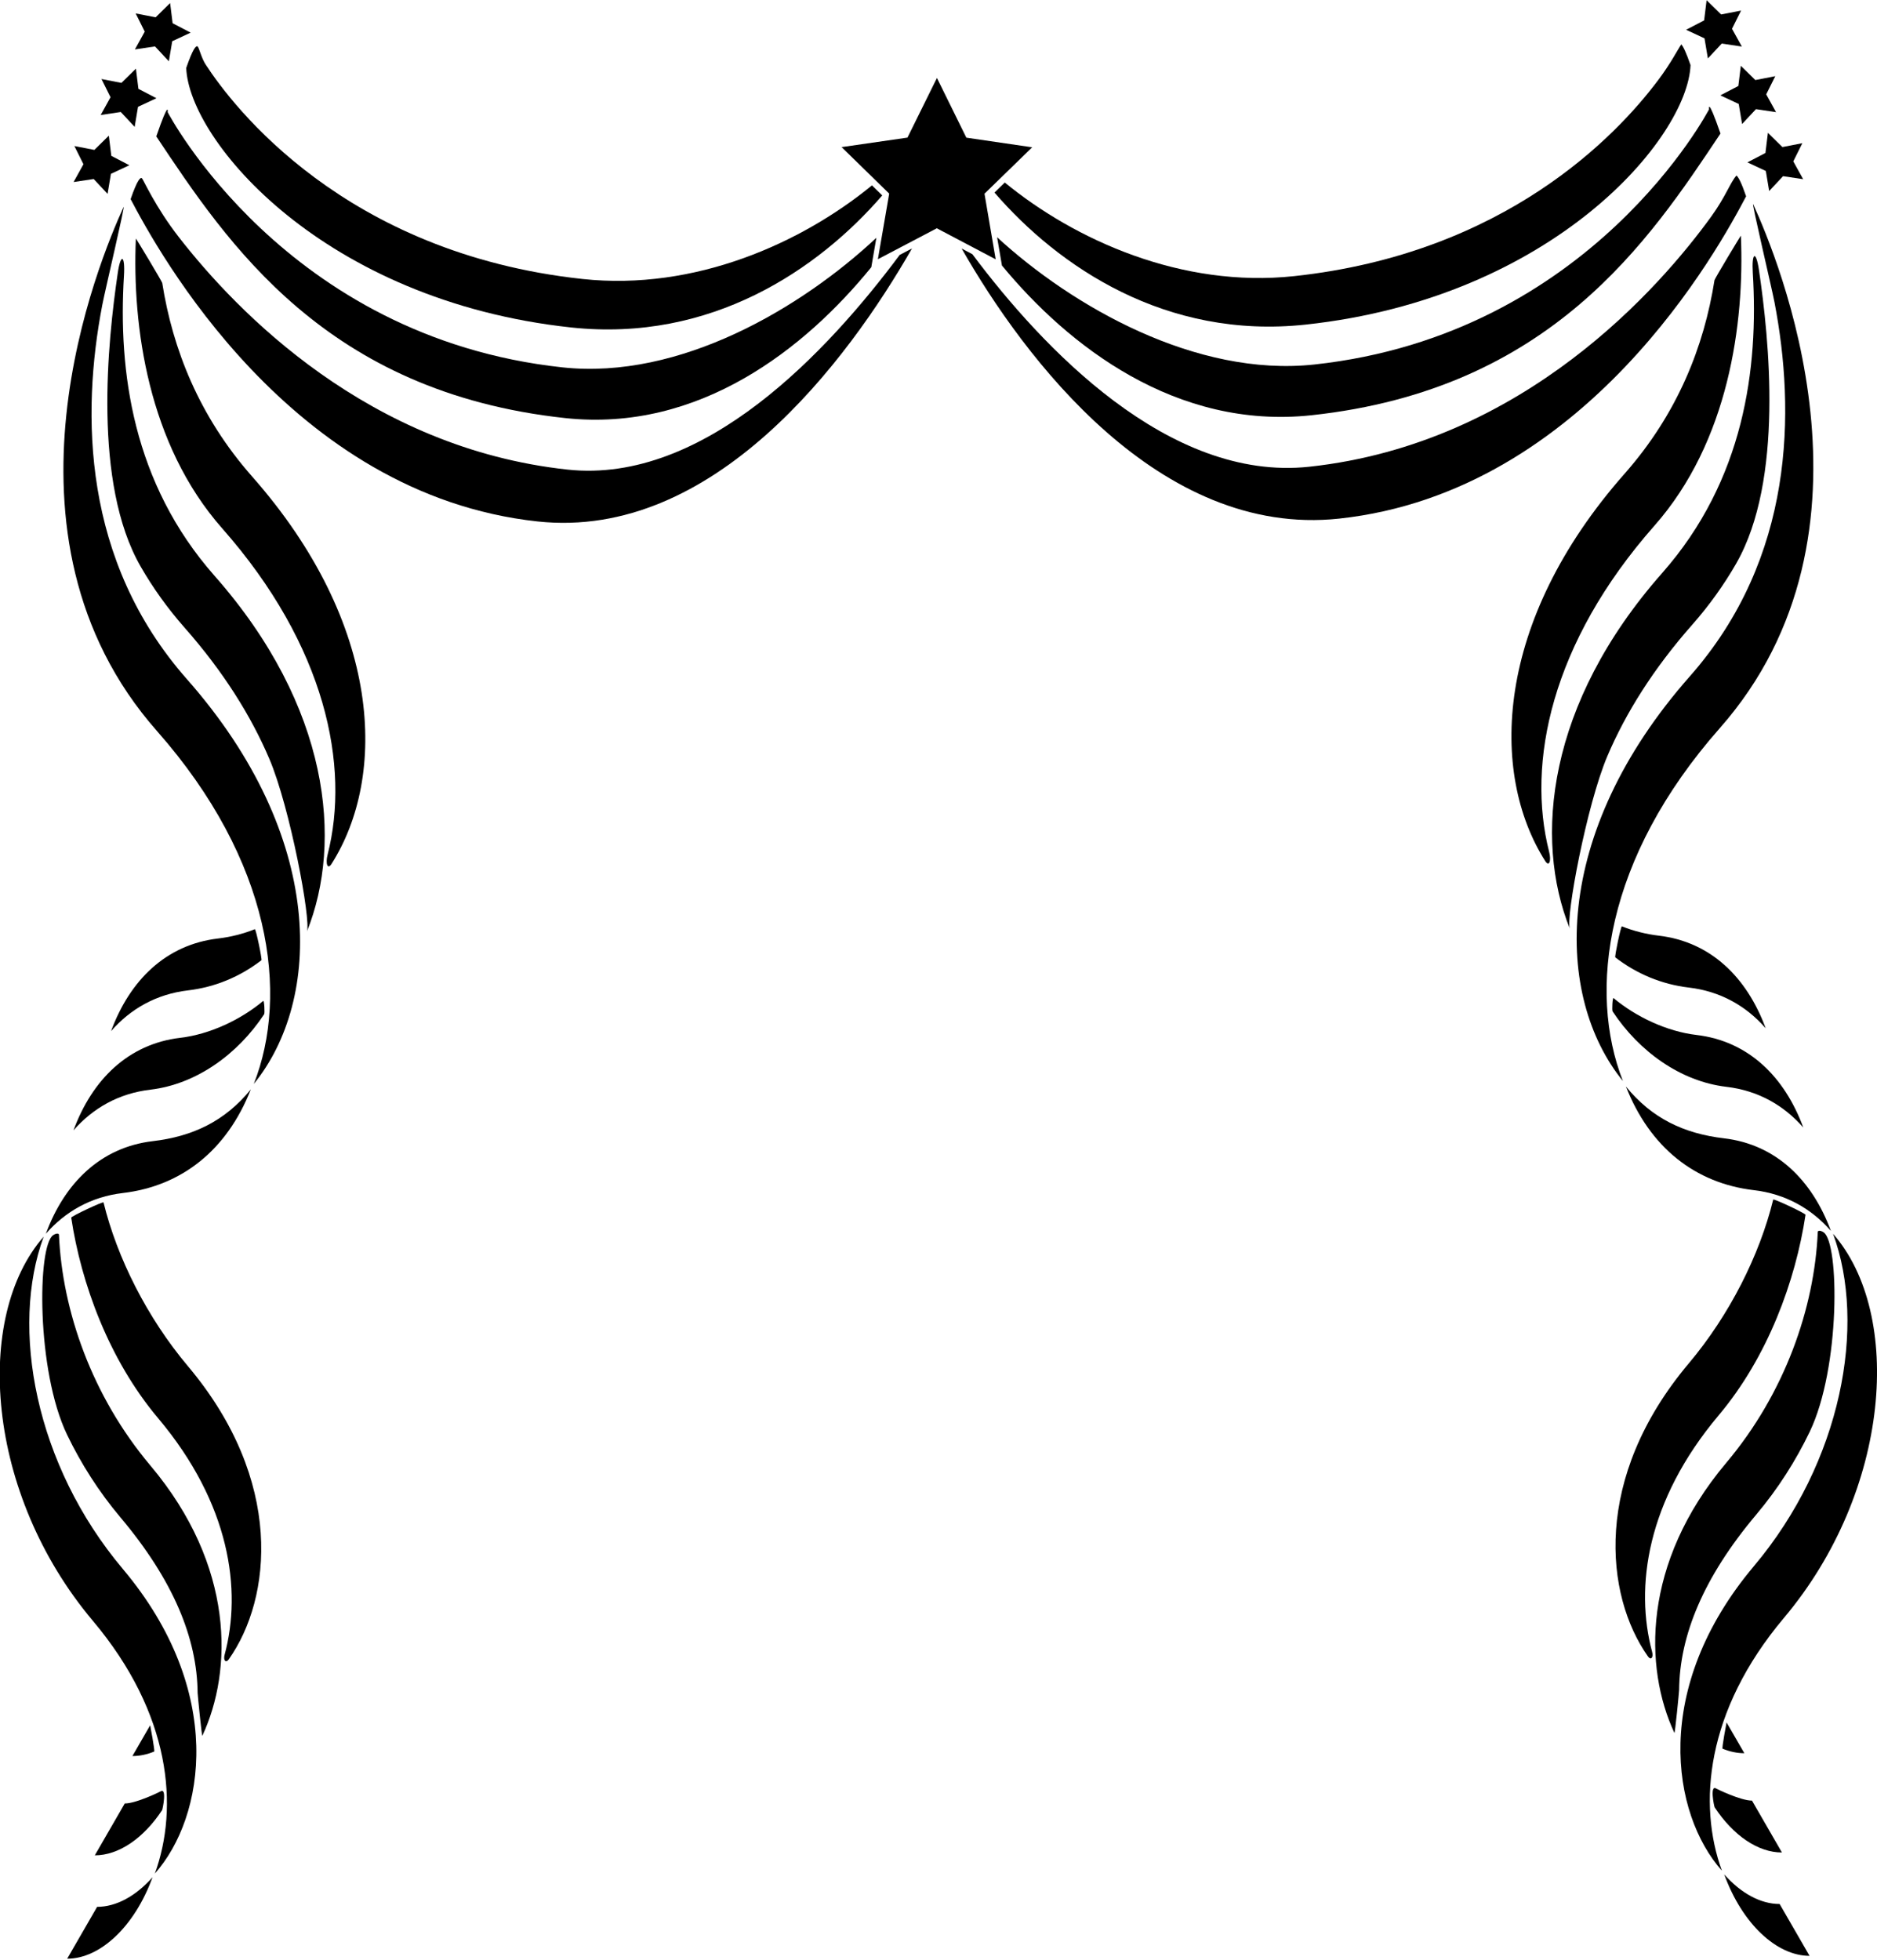 <?xml version="1.0" encoding="UTF-8"?>
<svg xmlns="http://www.w3.org/2000/svg" xmlns:xlink="http://www.w3.org/1999/xlink" width="521pt" height="544pt" viewBox="0 0 521 544" version="1.1">
<g id="surface1">
<path style=" stroke:none;fill-rule:nonzero;fill:rgb(0%,0%,0%);fill-opacity:1;" d="M 459.25 145.852 C 479.812 122.543 484.258 89.758 483.223 65.418 C 483.215 65.242 475.961 77.336 475.895 77.738 C 473.012 96.055 465.684 114.75 450.941 131.457 C 414.734 172.488 413.434 214.605 428.918 238.969 C 429.992 240.656 430.645 238.922 429.984 236.344 C 423.738 211.812 430.453 178.484 459.25 145.852 "/>
<path style=" stroke:none;fill-rule:nonzero;fill:rgb(0%,0%,0%);fill-opacity:1;" d="M 479.246 478 C 479.246 478 477.867 485.176 478.137 485.289 C 480.137 486.105 482.168 486.539 484.18 486.539 L 479.246 478 "/>
<path style=" stroke:none;fill-rule:nonzero;fill:rgb(0%,0%,0%);fill-opacity:1;" d="M 490.098 285.352 C 484.906 271.266 474.875 261.359 460.438 259.66 C 456.867 259.238 453.438 258.363 450.191 257.074 C 449.898 256.961 448.121 265.504 448.363 265.688 C 454.281 270.246 461.203 273.164 468.746 274.055 C 477.527 275.086 484.676 279.152 490.098 285.352 "/>
<path style=" stroke:none;fill-rule:nonzero;fill:rgb(0%,0%,0%);fill-opacity:1;" d="M 477.055 392.762 C 490.703 376.551 498.41 355.387 501.16 337.125 C 501.215 336.754 492.277 332.551 492.191 332.902 C 488.43 348.273 480.094 364.895 468.746 378.367 C 442.039 410.086 445.43 442.707 457.418 459.676 C 458.242 460.844 458.996 459.98 458.582 458.426 C 453.762 440.453 457.039 416.527 477.055 392.762 "/>
<path style=" stroke:none;fill-rule:nonzero;fill:rgb(0%,0%,0%);fill-opacity:1;" d="M 446.18 209.777 C 451.246 197.887 458.926 185.594 469.688 173.398 C 474.516 167.926 478.551 162.238 481.895 156.422 C 495.215 133.238 491.031 93.91 488.234 74.914 C 487.414 69.363 486.172 70.023 486.523 75.715 C 488.156 102.238 484.105 133.246 461.379 159.008 C 429.371 195.281 425.707 232.77 435.738 257.723 C 434.551 254.762 440.391 223.355 446.18 209.777 "/>
<path style=" stroke:none;fill-rule:nonzero;fill:rgb(0%,0%,0%);fill-opacity:1;" d="M 475.945 501.57 C 481.117 509.395 487.98 514.09 494.613 514.09 L 486.305 499.695 C 483.137 499.695 476.566 496.469 476.422 496.371 C 474.504 495.078 475.777 501.316 475.945 501.57 "/>
<path style=" stroke:none;fill-rule:nonzero;fill:rgb(0%,0%,0%);fill-opacity:1;" d="M 447.609 280.672 C 454.973 291.812 466.477 300.105 479.184 301.605 C 487.961 302.637 495.109 306.703 500.535 312.898 C 495.344 298.812 485.312 288.91 470.871 287.211 C 462.707 286.25 454.098 282.203 447.871 276.98 C 447.582 276.734 447.395 280.348 447.609 280.672 "/>
<path style=" stroke:none;fill-rule:nonzero;fill:rgb(0%,0%,0%);fill-opacity:1;" d="M 502.328 397.324 C 510.875 379.543 510.578 344.84 506.16 341.969 C 505.305 341.41 504.578 341.441 504.562 341.883 C 503.641 362.988 495.43 386.621 479.184 405.918 C 455.695 433.805 456.352 462.887 464.758 480.891 C 464.926 481.25 466.07 469.465 466.074 469.023 C 466.207 453.871 472.82 437.73 487.492 420.309 C 493.535 413.133 498.469 405.352 502.328 397.324 "/>
<path style=" stroke:none;fill-rule:nonzero;fill:rgb(0%,0%,0%);fill-opacity:1;" d="M 477.352 202.086 C 525.469 147.559 493.254 71.211 486.652 56.711 C 485.922 55.113 491.719 79.582 492.543 83.867 C 498.355 114.102 498.105 154.758 469.043 187.695 C 430.328 231.57 431.523 276.684 450.477 300.008 C 440.672 275.059 445.527 238.152 477.352 202.086 "/>
<path style=" stroke:none;fill-rule:nonzero;fill:rgb(0%,0%,0%);fill-opacity:1;" d="M 486.848 330.289 C 495.629 331.324 502.777 335.391 508.203 341.59 C 503.012 327.504 492.98 317.598 478.539 315.898 C 467.43 314.59 458.5 310.371 451.305 301.512 C 457.957 318.445 470.531 328.371 486.848 330.289 "/>
<path style=" stroke:none;fill-rule:nonzero;fill:rgb(0%,0%,0%);fill-opacity:1;" d="M 478.59 520.164 C 483.582 533.875 493.145 542.773 502.281 542.773 L 493.973 528.383 C 488.66 528.383 483.207 525.375 478.59 520.164 "/>
<path style=" stroke:none;fill-rule:nonzero;fill:rgb(0%,0%,0%);fill-opacity:1;" d="M 495.16 448.996 C 524.883 413.699 528.32 364.684 508.809 342.398 C 518.133 367.688 511.246 405.633 486.848 434.605 C 458.301 468.504 463.977 503.387 477.945 519.141 C 471.258 500.781 473.41 474.82 495.16 448.996 "/>
<path style=" stroke:none;fill-rule:nonzero;fill:rgb(0%,0%,0%);fill-opacity:1;" d="M 482.512 23.859 L 477.508 26.465 L 482.621 28.852 L 483.555 34.418 L 487.402 30.293 L 492.98 31.125 L 490.246 26.188 L 492.766 21.141 L 487.227 22.215 L 483.203 18.262 L 482.512 23.859 "/>
<path style=" stroke:none;fill-rule:nonzero;fill:rgb(0%,0%,0%);fill-opacity:1;" d="M 490.031 42.457 L 485.027 45.062 L 490.141 47.449 L 491.07 53.016 L 494.922 48.891 L 500.5 49.723 L 497.766 44.785 L 500.281 39.738 L 494.742 40.812 L 490.719 36.859 L 490.031 42.457 "/>
<path style=" stroke:none;fill-rule:nonzero;fill:rgb(0%,0%,0%);fill-opacity:1;" d="M 474.059 16.215 L 477.906 12.09 L 483.484 12.922 L 480.754 7.988 L 483.27 2.938 L 477.73 4.012 L 473.703 0.059 L 473.016 5.66 L 468.012 8.266 L 473.121 10.648 L 474.059 16.215 "/>
<path style=" stroke:none;fill-rule:nonzero;fill:rgb(0%,0%,0%);fill-opacity:1;" d="M 45.035 78.531 C 44.973 78.129 37.715 66.031 37.707 66.211 C 36.672 90.551 41.113 123.336 61.68 146.641 C 90.477 179.277 97.191 212.602 90.945 237.133 C 90.285 239.711 90.938 241.449 92.012 239.762 C 107.496 215.395 106.195 173.281 69.988 132.246 C 55.246 115.539 47.918 96.844 45.035 78.531 "/>
<path style=" stroke:none;fill-rule:nonzero;fill:rgb(0%,0%,0%);fill-opacity:1;" d="M 41.68 478.789 L 36.754 487.328 C 38.762 487.328 40.793 486.898 42.793 486.078 C 43.062 485.969 41.68 478.789 41.68 478.789 "/>
<path style=" stroke:none;fill-rule:nonzero;fill:rgb(0%,0%,0%);fill-opacity:1;" d="M 72.566 266.48 C 72.809 266.297 71.031 257.754 70.738 257.867 C 67.488 259.156 64.062 260.031 60.492 260.453 C 46.055 262.148 36.023 272.055 30.832 286.141 C 36.254 279.945 43.402 275.879 52.184 274.844 C 59.727 273.957 66.648 271.035 72.566 266.48 "/>
<path style=" stroke:none;fill-rule:nonzero;fill:rgb(0%,0%,0%);fill-opacity:1;" d="M 28.738 333.695 C 28.652 333.344 19.715 337.547 19.77 337.914 C 22.516 356.18 30.223 377.344 43.875 393.551 C 63.891 417.32 67.168 441.246 62.348 459.219 C 61.93 460.773 62.688 461.637 63.512 460.469 C 75.5 443.496 78.891 410.875 52.184 379.156 C 40.836 365.684 32.5 349.062 28.738 333.695 "/>
<path style=" stroke:none;fill-rule:nonzero;fill:rgb(0%,0%,0%);fill-opacity:1;" d="M 34.406 76.504 C 34.758 70.816 33.512 70.152 32.695 75.703 C 29.898 94.703 25.715 134.027 39.035 157.211 C 42.379 163.027 46.414 168.715 51.242 174.191 C 62.004 186.387 69.68 198.676 74.75 210.566 C 80.539 224.148 86.379 255.555 85.191 258.516 C 95.223 233.559 91.559 196.07 59.551 159.797 C 36.824 134.039 32.773 103.031 34.406 76.504 "/>
<path style=" stroke:none;fill-rule:nonzero;fill:rgb(0%,0%,0%);fill-opacity:1;" d="M 26.316 514.879 C 32.949 514.879 39.812 510.184 44.984 502.359 C 45.152 502.105 46.426 495.871 44.508 497.16 C 44.363 497.258 37.793 500.488 34.625 500.488 L 26.316 514.879 "/>
<path style=" stroke:none;fill-rule:nonzero;fill:rgb(0%,0%,0%);fill-opacity:1;" d="M 20.395 313.691 C 25.816 307.496 32.969 303.426 41.746 302.395 C 54.457 300.898 65.961 292.602 73.32 281.465 C 73.535 281.141 73.348 277.523 73.055 277.77 C 66.832 282.996 58.223 287.039 50.055 288.004 C 35.617 289.699 25.586 299.605 20.395 313.691 "/>
<path style=" stroke:none;fill-rule:nonzero;fill:rgb(0%,0%,0%);fill-opacity:1;" d="M 16.367 342.676 C 16.352 342.23 15.625 342.203 14.77 342.762 C 10.352 345.633 10.055 380.336 18.602 398.117 C 22.461 406.145 27.391 413.922 33.438 421.102 C 48.109 438.52 54.723 454.66 54.855 469.812 C 54.859 470.254 56.008 482.039 56.172 481.684 C 64.578 463.676 65.23 434.598 41.746 406.707 C 25.5 387.414 17.289 363.777 16.367 342.676 "/>
<path style=" stroke:none;fill-rule:nonzero;fill:rgb(0%,0%,0%);fill-opacity:1;" d="M 28.387 84.656 C 29.211 80.371 35.008 55.906 34.277 57.504 C 27.676 72.004 -4.539 148.348 43.578 202.879 C 75.398 238.945 80.258 275.852 70.453 300.801 C 89.406 277.477 90.598 232.359 51.887 188.484 C 22.824 155.551 22.574 114.891 28.387 84.656 "/>
<path style=" stroke:none;fill-rule:nonzero;fill:rgb(0%,0%,0%);fill-opacity:1;" d="M 34.082 331.082 C 50.398 329.16 62.973 319.234 69.625 302.305 C 62.426 311.16 53.5 315.383 42.391 316.688 C 27.949 318.387 17.918 328.293 12.727 342.379 C 18.152 336.184 25.301 332.113 34.082 331.082 "/>
<path style=" stroke:none;fill-rule:nonzero;fill:rgb(0%,0%,0%);fill-opacity:1;" d="M 26.957 529.176 L 18.648 543.566 C 27.781 543.566 37.348 534.668 42.34 520.957 C 37.723 526.168 32.266 529.176 26.957 529.176 "/>
<path style=" stroke:none;fill-rule:nonzero;fill:rgb(0%,0%,0%);fill-opacity:1;" d="M 12.121 343.191 C -7.391 365.477 -3.953 414.492 25.77 449.789 C 47.52 475.613 49.672 501.574 42.984 519.934 C 56.953 504.18 62.629 469.297 34.082 435.395 C 9.684 406.426 2.801 368.477 12.121 343.191 "/>
<path style=" stroke:none;fill-rule:nonzero;fill:rgb(0%,0%,0%);fill-opacity:1;" d="M 33.527 31.082 L 37.375 35.207 L 38.309 29.645 L 43.422 27.258 L 38.418 24.652 L 37.727 19.051 L 33.703 23.004 L 28.164 21.93 L 30.68 26.98 L 27.949 31.914 L 33.527 31.082 "/>
<path style=" stroke:none;fill-rule:nonzero;fill:rgb(0%,0%,0%);fill-opacity:1;" d="M 26.008 49.68 L 29.859 53.805 L 30.789 48.242 L 35.902 45.855 L 30.898 43.25 L 30.211 37.648 L 26.184 41.602 L 20.648 40.527 L 23.164 45.578 L 20.43 50.512 L 26.008 49.68 "/>
<path style=" stroke:none;fill-rule:nonzero;fill:rgb(0%,0%,0%);fill-opacity:1;" d="M 43.023 12.883 L 46.871 17.008 L 47.805 11.441 L 52.918 9.055 L 47.914 6.449 L 47.223 0.852 L 43.199 4.805 L 37.66 3.73 L 40.176 8.777 L 37.445 13.715 L 43.023 12.883 "/>
<path style=" stroke:none;fill-rule:nonzero;fill:rgb(0%,0%,0%);fill-opacity:1;" d="M 273.266 53.754 L 286.504 40.875 L 268.23 38.203 L 260.07 21.633 L 251.883 38.188 L 233.602 40.828 L 246.812 53.73 L 243.676 71.934 L 260.031 63.352 L 276.371 71.965 L 273.266 53.754 "/>
<path style=" stroke:none;fill-rule:nonzero;fill:rgb(0%,0%,0%);fill-opacity:1;" d="M 276.039 53.438 C 293.812 74 323.57 94.266 362.406 90.082 C 431.129 82.68 468.449 38.246 469.242 18.066 C 468.016 14.523 467.211 12.902 466.684 12.316 C 465.59 13.867 463.953 17.305 460.238 22.262 C 448.641 37.727 417.668 70.336 359.238 76.629 C 328.02 79.992 298.391 66.629 278.898 50.652 L 276.039 53.438 "/>
<path style=" stroke:none;fill-rule:nonzero;fill:rgb(0%,0%,0%);fill-opacity:1;" d="M 364.777 101.16 C 331.992 104.691 297.699 85.086 276.77 65.844 L 278.109 73.68 C 296.559 96.062 326.484 119.277 364.035 115.234 C 430.508 108.074 457.766 66.738 477.551 37.059 C 473.879 26.441 474.383 30.332 474.383 30.332 C 474.383 30.332 441.938 92.852 364.777 101.16 "/>
<path style=" stroke:none;fill-rule:nonzero;fill:rgb(0%,0%,0%);fill-opacity:1;" d="M 484.672 54.473 C 483.344 50.625 482.512 49.098 481.988 48.715 C 480.254 50.645 479.059 54.465 475.004 60.074 C 461.016 79.398 423.199 123.086 363.395 129.527 C 324.355 133.73 289.293 96.449 269.898 70.539 L 266.93 68.977 C 284.301 99.438 321.773 149.297 371.703 143.922 C 440.426 136.52 477.262 68.559 484.672 54.473 "/>
<path style=" stroke:none;fill-rule:nonzero;fill:rgb(0%,0%,0%);fill-opacity:1;" d="M 158.523 90.875 C 197.355 95.055 227.109 74.793 244.887 54.23 L 242.031 51.445 C 222.543 67.418 192.914 80.781 161.691 77.422 C 95.547 70.297 64.586 29.441 57.094 17.926 C 55.848 16.008 55.277 13.234 54.848 12.898 C 54.414 12.559 53.523 13.547 51.688 18.859 C 52.48 39.039 89.801 83.473 158.523 90.875 "/>
<path style=" stroke:none;fill-rule:nonzero;fill:rgb(0%,0%,0%);fill-opacity:1;" d="M 43.379 37.852 C 63.164 67.527 90.422 108.867 156.895 116.023 C 194.102 120.031 223.531 96.688 241.848 74.152 L 243.254 65.988 C 222.457 85.441 188.73 105.461 156.148 101.953 C 78.992 93.645 46.543 31.125 46.543 31.125 C 46.543 31.125 47.051 27.23 43.379 37.852 "/>
<path style=" stroke:none;fill-rule:nonzero;fill:rgb(0%,0%,0%);fill-opacity:1;" d="M 157.535 130.32 C 102.332 124.375 65.859 86.691 49.578 65.73 C 43.102 57.395 39.844 49.938 39.414 49.496 C 38.984 49.062 38.094 49.953 36.258 55.262 C 43.668 69.352 80.504 137.312 149.227 144.711 C 198.172 149.984 235.301 100.09 253.141 68.953 L 249.734 70.738 C 230.02 97.176 195.598 134.418 157.535 130.32 "/>
</g>
</svg>
